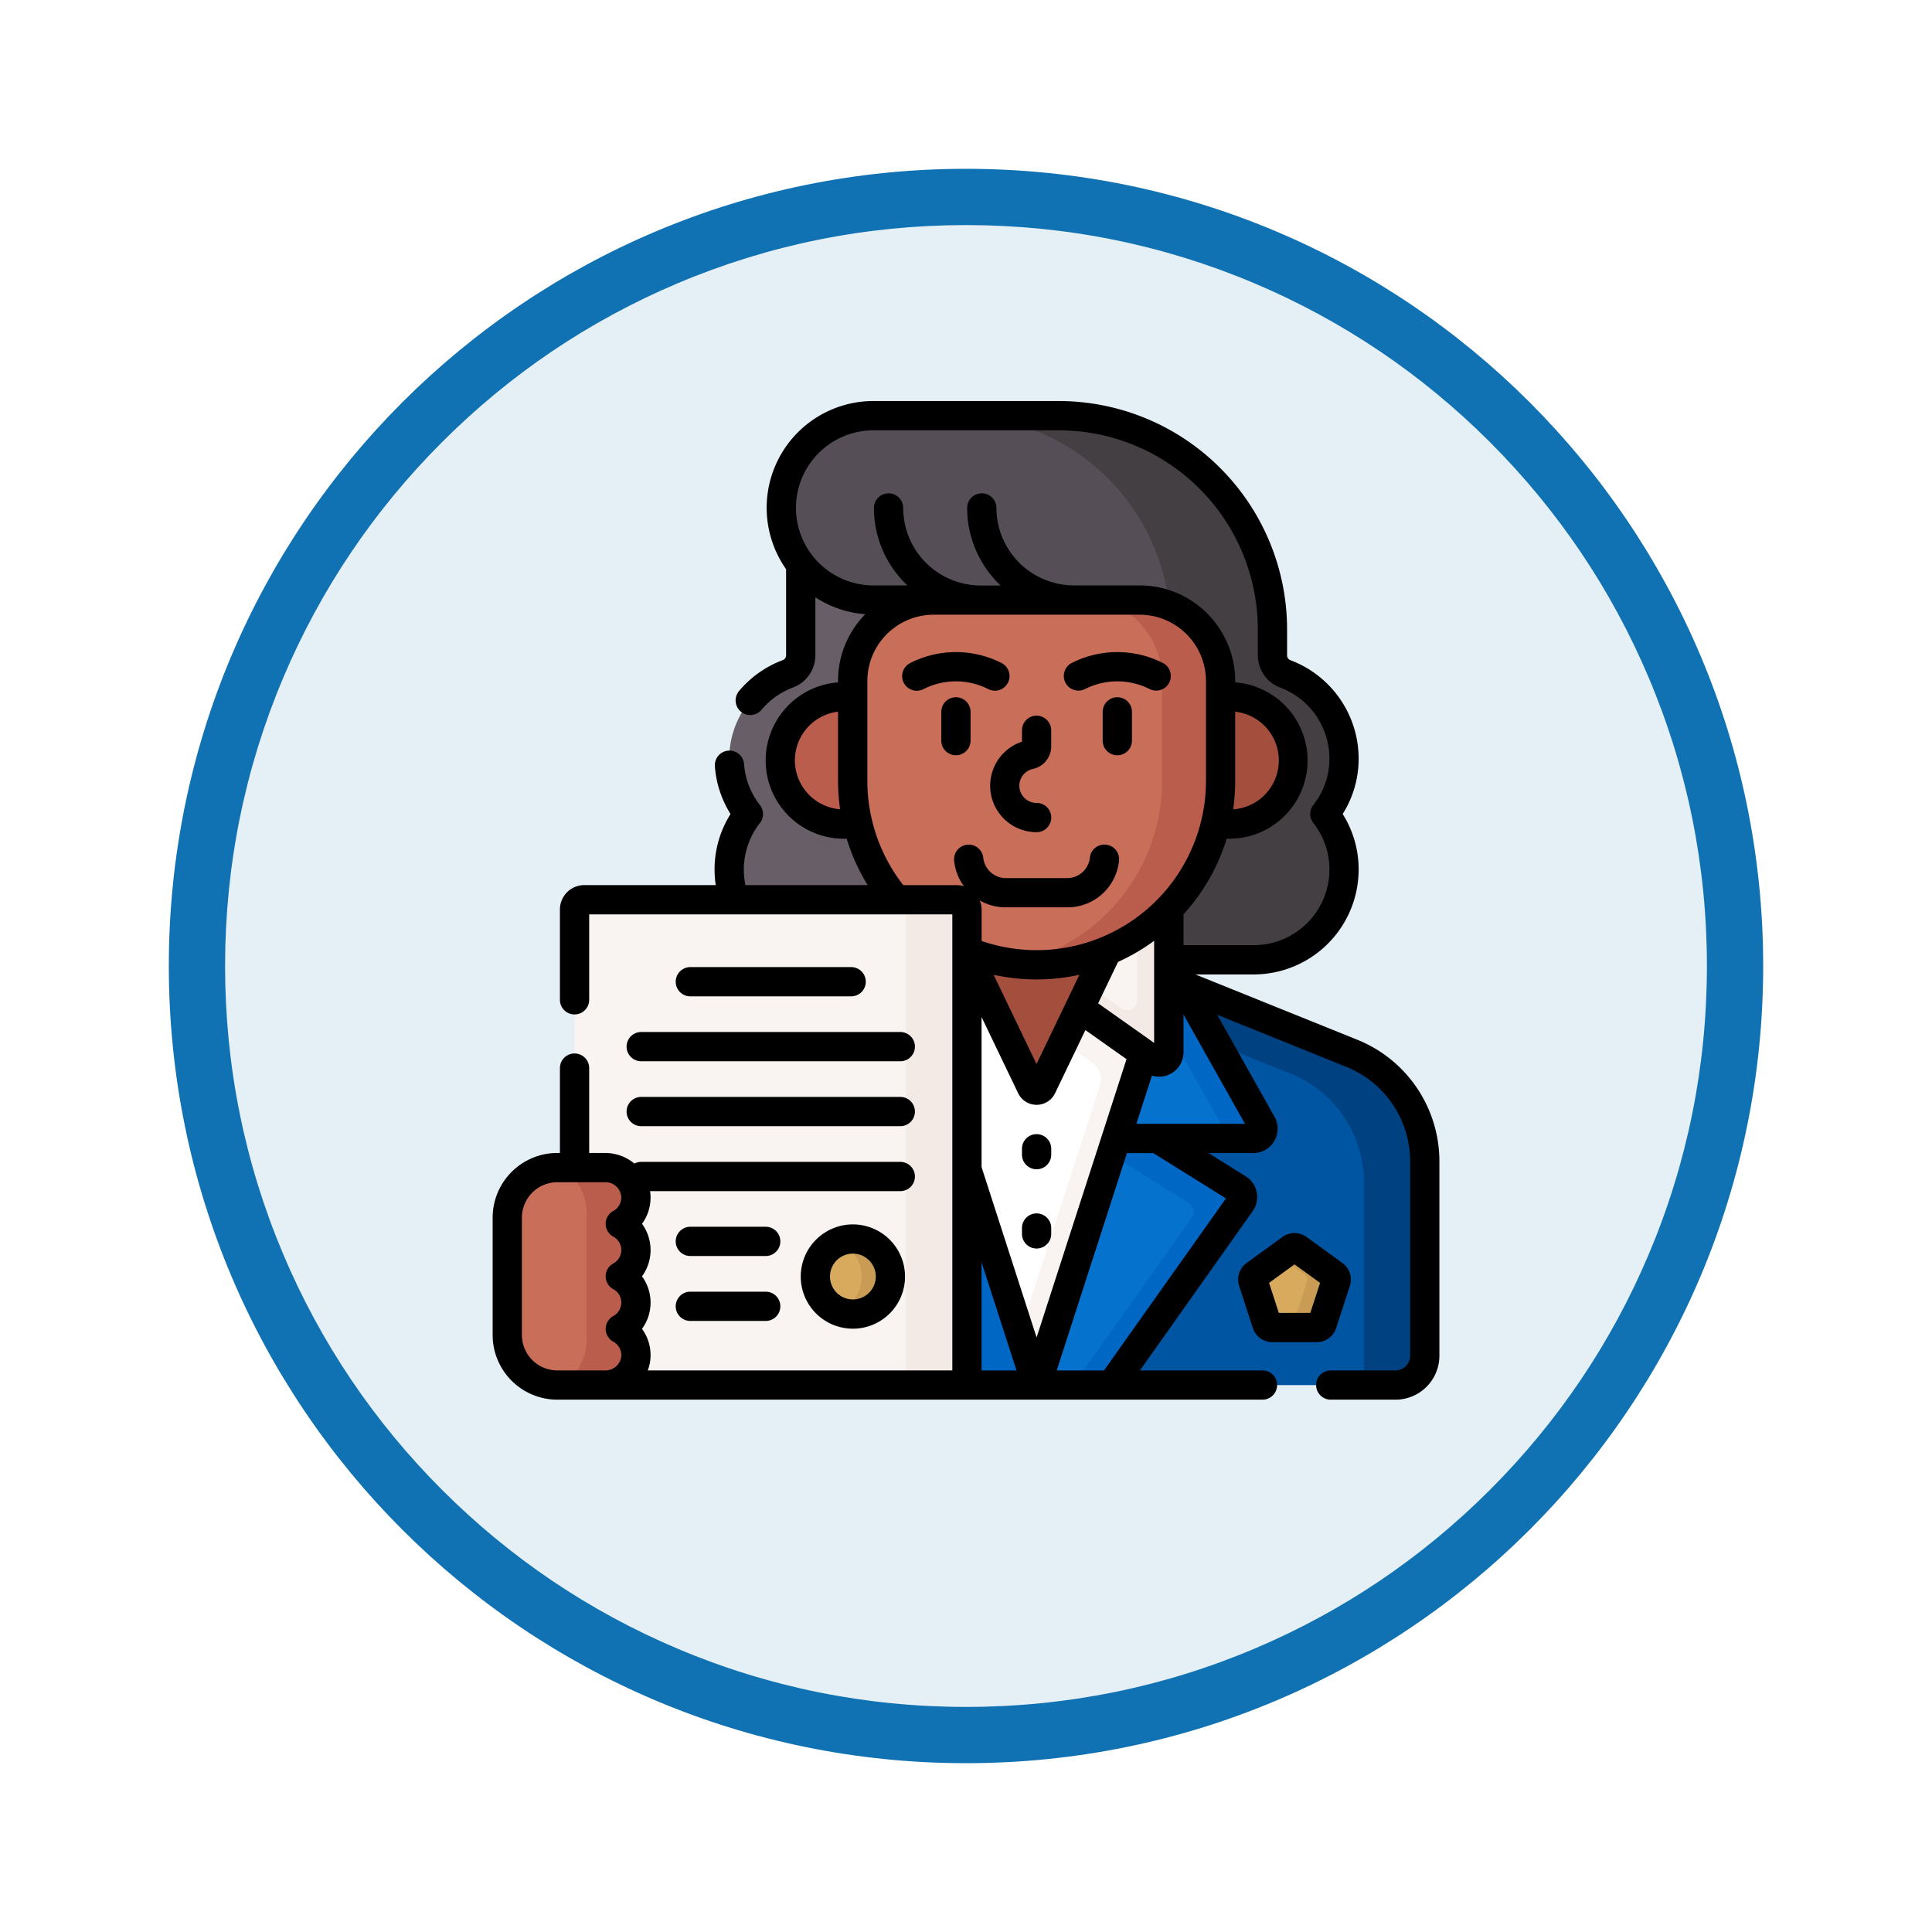 <svg xmlns="http://www.w3.org/2000/svg" xmlns:xlink="http://www.w3.org/1999/xlink" width="103" height="103" viewBox="0 0 103 103">
  <defs>
    <filter id="Trazado_904820" x="0" y="0" width="103" height="103" filterUnits="userSpaceOnUse">
      <feOffset dy="3" input="SourceAlpha"/>
      <feGaussianBlur stdDeviation="3" result="blur"/>
      <feFlood flood-opacity="0.161"/>
      <feComposite operator="in" in2="blur"/>
      <feComposite in="SourceGraphic"/>
    </filter>
  </defs>
  <g id="Grupo_1226526" data-name="Grupo 1226526" transform="translate(-170 -5695)">
    <g id="Grupo_1225993" data-name="Grupo 1225993" transform="translate(0 -5383.586)">
      <g id="Grupo_1223185" data-name="Grupo 1223185" transform="translate(-1 6410.586)">
        <g id="Grupo_1220650" data-name="Grupo 1220650" transform="translate(5 -5673)">
          <g id="Grupo_1219296" data-name="Grupo 1219296" transform="translate(175 10347)">
            <g id="Grupo_1218002" data-name="Grupo 1218002" transform="translate(0 0)">
              <g id="Grupo_1211578" data-name="Grupo 1211578">
                <g id="Grupo_1207774" data-name="Grupo 1207774" transform="translate(0)">
                  <g id="Grupo_1206630" data-name="Grupo 1206630" transform="translate(0)">
                    <g id="Grupo_1185091" data-name="Grupo 1185091">
                      <g id="Grupo_1179560" data-name="Grupo 1179560">
                        <g id="Grupo_1173787" data-name="Grupo 1173787">
                          <g id="Grupo_1171910" data-name="Grupo 1171910">
                            <g id="Grupo_1167341" data-name="Grupo 1167341">
                              <g id="Grupo_1166792" data-name="Grupo 1166792">
                                <g transform="matrix(1, 0, 0, 1, -9, -6)" filter="url(#Trazado_904820)">
                                  <g id="Trazado_904820-2" data-name="Trazado 904820" transform="translate(9 6)" fill="#e5f0f6">
                                    <path d="M 42.5 83.5 C 36.964 83.5 31.595 82.416 26.541 80.279 C 21.659 78.214 17.274 75.257 13.509 71.492 C 9.743 67.726 6.786 63.341 4.721 58.459 C 2.584 53.405 1.5 48.036 1.5 42.5 C 1.5 36.964 2.584 31.595 4.721 26.541 C 6.786 21.659 9.743 17.275 13.509 13.509 C 17.274 9.743 21.659 6.786 26.541 4.721 C 31.595 2.584 36.964 1.5 42.5 1.5 C 48.036 1.5 53.405 2.584 58.459 4.721 C 63.341 6.786 67.726 9.743 71.491 13.509 C 75.257 17.275 78.214 21.659 80.279 26.541 C 82.416 31.595 83.5 36.964 83.5 42.5 C 83.5 48.036 82.416 53.405 80.279 58.459 C 78.214 63.341 75.257 67.726 71.491 71.492 C 67.726 75.257 63.341 78.214 58.459 80.279 C 53.405 82.416 48.036 83.5 42.5 83.5 Z" stroke="none"/>
                                    <path d="M 42.5 3 C 37.166 3 31.994 4.044 27.126 6.103 C 22.422 8.092 18.198 10.941 14.569 14.569 C 10.941 18.198 8.092 22.423 6.103 27.126 C 4.044 31.994 3 37.166 3 42.5 C 3 47.834 4.044 53.007 6.103 57.874 C 8.092 62.578 10.941 66.802 14.569 70.431 C 18.198 74.059 22.422 76.908 27.126 78.897 C 31.994 80.956 37.166 82 42.5 82 C 47.834 82 53.006 80.956 57.874 78.897 C 62.578 76.908 66.802 74.059 70.431 70.431 C 74.059 66.802 76.908 62.578 78.897 57.874 C 80.956 53.007 82 47.834 82 42.5 C 82 37.166 80.956 31.994 78.897 27.126 C 76.908 22.423 74.059 18.198 70.431 14.569 C 66.802 10.941 62.578 8.092 57.874 6.103 C 53.006 4.044 47.834 3 42.5 3 M 42.5 -7.62939453125e-06 C 65.972 -7.62939453125e-06 85 19.028 85 42.5 C 85 65.972 65.972 85 42.5 85 C 19.028 85 -7.62939453125e-06 65.972 -7.62939453125e-06 42.5 C -7.62939453125e-06 19.028 19.028 -7.62939453125e-06 42.5 -7.62939453125e-06 Z" stroke="none" fill="#1172b3"/>
                                  </g>
                                </g>
                              </g>
                            </g>
                          </g>
                        </g>
                      </g>
                    </g>
                  </g>
                </g>
              </g>
            </g>
          </g>
        </g>
      </g>
    </g>
    <g id="abogado_5_" data-name="abogado (5)" transform="translate(182.958 5716.38)">
      <g id="Grupo_1226524" data-name="Grupo 1226524" transform="translate(14.086 0.78)">
        <g id="Grupo_1226490" data-name="Grupo 1226490" transform="translate(11.831 7.757)">
          <g id="Grupo_1226489" data-name="Grupo 1226489">
            <path id="Trazado_1180108" data-name="Trazado 1180108" d="M143.717,100.249l-.145-.171a9.707,9.707,0,0,1-2.3-6.273V88.484a4.217,4.217,0,0,1,4.212-4.212v-.208h-3.2a4.807,4.807,0,0,1-3.88-1.97v5.034a1.05,1.05,0,0,1-.691.979,4.807,4.807,0,0,0-2.1,7.468,4.806,4.806,0,0,0-.709,4.674Z" transform="translate(-134.585 -82.093)" fill="#685e68"/>
          </g>
        </g>
        <g id="Grupo_1226491" data-name="Grupo 1226491" transform="translate(14.611)">
          <path id="Trazado_1180109" data-name="Trazado 1180109" d="M191.311,25.775a4.81,4.81,0,0,0-3.124-4.5,1.05,1.05,0,0,1-.691-.979v-1.4A11.389,11.389,0,0,0,176.107,7.5h-9.88a4.915,4.915,0,1,0,0,9.831h3.2v.1h10.982a4.217,4.217,0,0,1,4.212,4.212v5.321a9.669,9.669,0,0,1-2.653,6.66V36.51h4.53a4.807,4.807,0,0,0,3.785-7.772A4.786,4.786,0,0,0,191.311,25.775Z" transform="translate(-161.312 -7.5)" fill="#554e56"/>
        </g>
        <g id="Grupo_1226492" data-name="Grupo 1226492" transform="translate(23.966)">
          <path id="Trazado_1180110" data-name="Trazado 1180110" d="M271.924,25.775a4.81,4.81,0,0,0-3.123-4.5,1.05,1.05,0,0,1-.691-.979v-1.4A11.389,11.389,0,0,0,256.72,7.5h-5.44A11.39,11.39,0,0,1,262.6,17.628a4.317,4.317,0,0,1,2.743,4.019v5.321a9.774,9.774,0,0,1-2.753,6.812l0,2.73h4.53a4.807,4.807,0,0,0,3.785-7.772A4.786,4.786,0,0,0,271.924,25.775Z" transform="translate(-251.28 -7.5)" fill="#433f43"/>
        </g>
        <g id="Grupo_1226494" data-name="Grupo 1226494" transform="translate(32.118 30.326)">
          <g id="Grupo_1226493" data-name="Grupo 1226493">
            <path id="Trazado_1180111" data-name="Trazado 1180111" d="M342.561,302.8l-9.081-3.662,4.206,7.486a.416.416,0,0,1-.363.62h-5.465l4.6,2.872a.416.416,0,0,1,.119.593l-6.9,9.751v.033h15.236a1.56,1.56,0,0,0,1.56-1.56V308.582A6.239,6.239,0,0,0,342.561,302.8Z" transform="translate(-329.671 -299.134)" fill="#0055a3"/>
          </g>
        </g>
        <g id="Grupo_1226496" data-name="Grupo 1226496" transform="translate(35.927 30.326)">
          <g id="Grupo_1226495" data-name="Grupo 1226495">
            <path id="Trazado_1180112" data-name="Trazado 1180112" d="M375.386,302.8l-9.081-3.662,1.743,3.1,4.094,1.651a6.239,6.239,0,0,1,3.906,5.786v10.347a1.557,1.557,0,0,1-.072.468h1.756a1.56,1.56,0,0,0,1.56-1.56V308.582A6.239,6.239,0,0,0,375.386,302.8Z" transform="translate(-366.305 -299.134)" fill="#004281"/>
          </g>
        </g>
        <g id="Grupo_1226500" data-name="Grupo 1226500" transform="translate(23.987 37.334)">
          <g id="Grupo_1226497" data-name="Grupo 1226497" transform="translate(4.234)">
            <path id="Trazado_1180113" data-name="Trazado 1180113" d="M302.931,370.412l-6.21-3.881-4.453,13.782-.073.564h4l6.884-9.724A.52.52,0,0,0,302.931,370.412Z" transform="translate(-292.195 -366.531)" fill="#0573ce"/>
          </g>
          <g id="Grupo_1226498" data-name="Grupo 1226498" transform="translate(6.182)">
            <path id="Trazado_1180114" data-name="Trazado 1180114" d="M319.714,370.412l-6.21-3.881-.647,2,4.252,2.657a.52.52,0,0,1,.149.741l-6.331,8.944h2.053l6.884-9.724A.52.52,0,0,0,319.714,370.412Z" transform="translate(-310.926 -366.531)" fill="#0067c5"/>
          </g>
          <g id="Grupo_1226499" data-name="Grupo 1226499" transform="translate(0 2.199)">
            <path id="Trazado_1180115" data-name="Trazado 1180115" d="M251.895,399.3a.416.416,0,0,1-.416.416v.1h4.234l-.02-.364-3.8-11.784Z" transform="translate(-251.479 -387.676)" fill="#0067c5"/>
          </g>
        </g>
        <g id="Grupo_1226501" data-name="Grupo 1226501" transform="translate(32.358 28.761)">
          <path id="Trazado_1180116" data-name="Trazado 1180116" d="M339.852,293.084l-5.056-9v5.181a.409.409,0,0,1-.127.3.426.426,0,0,1-.29.117h0a.412.412,0,0,1-.238-.077l-.518-.366a.1.1,0,0,0-.159.053l-1.475,4.567H339.4A.52.52,0,0,0,339.852,293.084Z" transform="translate(-331.987 -284.084)" fill="#0573ce"/>
        </g>
        <g id="Grupo_1226502" data-name="Grupo 1226502" transform="translate(35.167 28.761)">
          <path id="Trazado_1180117" data-name="Trazado 1180117" d="M364.053,293.084l-5.056-9v3.884l2.874,5.115a.52.52,0,0,1-.453.775H363.6a.52.52,0,0,0,.453-.775Z" transform="translate(-358.997 -284.084)" fill="#0067c5"/>
        </g>
        <g id="Grupo_1226503" data-name="Grupo 1226503" transform="translate(24.403 31.43)">
          <path id="Trazado_1180118" data-name="Trazado 1180118" d="M261.553,309.751l-2.069,4.309a.208.208,0,0,1-.375,0l-2.069-4.309-1.561,1.1v7.329L259.3,330l5.745-17.784Z" transform="translate(-255.478 -309.751)" fill="#fff"/>
        </g>
        <g id="Grupo_1226505" data-name="Grupo 1226505" transform="translate(27.328 31.43)">
          <g id="Grupo_1226504" data-name="Grupo 1226504">
            <path id="Trazado_1180119" data-name="Trazado 1180119" d="M286.76,309.752l-.922,1.919,1.657,1.172a1.04,1.04,0,0,1,.389,1.169l-4.274,13.228L284.5,330l5.745-17.784Z" transform="translate(-283.611 -309.752)" fill="#f9f3f1"/>
          </g>
        </g>
        <g id="Grupo_1226506" data-name="Grupo 1226506" transform="translate(24.403 28.419)">
          <path id="Trazado_1180120" data-name="Trazado 1180120" d="M255.479,280.8v4.242L257,283.967Z" transform="translate(-255.479 -280.8)" fill="#f9f3f1"/>
        </g>
        <g id="Grupo_1226507" data-name="Grupo 1226507" transform="translate(30.452 26.128)">
          <path id="Trazado_1180121" data-name="Trazado 1180121" d="M315.23,261.029l-.136.092-1.44,3,.066.1L317.653,267a.52.52,0,0,0,.82-.425v-7.814A9.747,9.747,0,0,1,315.23,261.029Z" transform="translate(-313.654 -258.765)" fill="#f9f3f1"/>
        </g>
        <g id="Grupo_1226508" data-name="Grupo 1226508" transform="translate(30.452 26.128)">
          <path id="Trazado_1180122" data-name="Trazado 1180122" d="M316.783,260.185v3.637a.52.52,0,0,1-.82.425L314.194,263l-.54,1.124.066.1L317.653,267a.52.52,0,0,0,.82-.425v-7.814A9.77,9.77,0,0,1,316.783,260.185Z" transform="translate(-313.654 -258.765)" fill="#f3eae6"/>
        </g>
        <g id="Grupo_1226509" data-name="Grupo 1226509" transform="translate(24.403 28.38)">
          <path id="Trazado_1180123" data-name="Trazado 1180123" d="M259.3,281.215a9.65,9.65,0,0,1-3.818-.784v.031l3.537,7.364a.312.312,0,0,0,.562,0l3.556-7.4A9.647,9.647,0,0,1,259.3,281.215Z" transform="translate(-255.478 -280.423)" fill="#a44f3e"/>
        </g>
        <g id="Grupo_1226512" data-name="Grupo 1226512" transform="translate(14.553 14.987)">
          <g id="Grupo_1226510" data-name="Grupo 1226510">
            <path id="Trazado_1180124" data-name="Trazado 1180124" d="M164.722,156.1v-4.482h-.569a3.395,3.395,0,0,0,0,6.79H165a9.685,9.685,0,0,1-.278-2.308Z" transform="translate(-160.758 -151.622)" fill="#bb5d4c"/>
          </g>
          <g id="Grupo_1226511" data-name="Grupo 1226511" transform="translate(23.093)">
            <path id="Trazado_1180125" data-name="Trazado 1180125" d="M383.706,151.622h-.592V156.1a9.693,9.693,0,0,1-.278,2.308h.87a3.395,3.395,0,0,0,0-6.79Z" transform="translate(-382.836 -151.622)" fill="#a44f3e"/>
          </g>
        </g>
        <path id="Trazado_1180126" data-name="Trazado 1180126" d="M213.178,102.041H202.2a4.316,4.316,0,0,0-4.316,4.316v5.321a9.769,9.769,0,0,0,2.414,6.444h3.159a.416.416,0,0,1,.416.416v2.177a9.813,9.813,0,0,0,13.625-9.036v-5.321A4.316,4.316,0,0,0,213.178,102.041Z" transform="translate(-179.467 -92.21)" fill="#c96e59"/>
        <g id="Grupo_1226513" data-name="Grupo 1226513" transform="translate(27.057 9.831)">
          <path id="Trazado_1180127" data-name="Trazado 1180127" d="M287.661,102.041h-2.028a4.387,4.387,0,0,1,3.226,4.229v5.407a9.968,9.968,0,0,1-7.852,9.74,9.809,9.809,0,0,0,10.971-9.738v-5.321A4.316,4.316,0,0,0,287.661,102.041Z" transform="translate(-281.006 -102.041)" fill="#bb5d4c"/>
        </g>
        <g id="Grupo_1226521" data-name="Grupo 1226521" transform="translate(0 25.808)">
          <path id="Trazado_1180128" data-name="Trazado 1180128" d="M75.7,255.69H55.825a.52.52,0,0,0-.52.52v13.759h1.637a1.621,1.621,0,0,1,1.635,1.545,1.594,1.594,0,0,1-.832,1.45,1.595,1.595,0,0,1,0,2.8,1.595,1.595,0,0,1,0,2.8,1.594,1.594,0,0,1,.832,1.45,1.621,1.621,0,0,1-1.635,1.545H75.7a.52.52,0,0,0,.52-.52V256.21A.52.52,0,0,0,75.7,255.69Z" transform="translate(-51.718 -255.69)" fill="#f9f3f1"/>
          <g id="Grupo_1226514" data-name="Grupo 1226514" transform="translate(20.731 0)">
            <path id="Trazado_1180129" data-name="Trazado 1180129" d="M223.429,255.69h-3.255a.52.52,0,0,1,.52.52v24.833a.52.52,0,0,1-.52.52h3.255a.52.52,0,0,0,.52-.52V256.21A.52.52,0,0,0,223.429,255.69Z" transform="translate(-220.174 -255.69)" fill="#f3eae6"/>
          </g>
          <g id="Grupo_1226517" data-name="Grupo 1226517" transform="translate(0 14.279)">
            <g id="Grupo_1226516" data-name="Grupo 1226516">
              <g id="Grupo_1226515" data-name="Grupo 1226515">
                <path id="Trazado_1180130" data-name="Trazado 1180130" d="M27.665,400.2a1.636,1.636,0,0,0,0,2.851,1.621,1.621,0,0,1-1.635,1.545H23.473a2.668,2.668,0,0,1-2.668-2.668v-6.257a2.668,2.668,0,0,1,2.668-2.668h2.556a1.621,1.621,0,0,1,1.635,1.545,1.636,1.636,0,0,0,0,2.851,1.595,1.595,0,0,0,0,2.8Z" transform="translate(-20.805 -393.005)" fill="#c96e59"/>
              </g>
            </g>
          </g>
          <g id="Grupo_1226518" data-name="Grupo 1226518" transform="translate(2.892 14.279)">
            <path id="Trazado_1180131" data-name="Trazado 1180131" d="M52.584,400.2a1.595,1.595,0,0,1,0-2.8,1.636,1.636,0,0,1,0-2.851,1.621,1.621,0,0,0-1.635-1.545H48.616a2.869,2.869,0,0,1,1.341,2.43v6.735a2.869,2.869,0,0,1-1.341,2.43h2.332a1.621,1.621,0,0,0,1.635-1.545,1.636,1.636,0,0,1,0-2.851Z" transform="translate(-48.616 -393.006)" fill="#bb5d4c"/>
          </g>
          <g id="Grupo_1226519" data-name="Grupo 1226519" transform="translate(16.426 18.088)">
            <circle id="Elipse_14690" data-name="Elipse 14690" cx="2" cy="2" r="2" fill="#d8aa5e"/>
          </g>
          <g id="Grupo_1226520" data-name="Grupo 1226520" transform="translate(17.659 18.088)">
            <path id="Trazado_1180132" data-name="Trazado 1180132" d="M191.393,429.635a1.992,1.992,0,0,0-.768.153,2,2,0,0,1,0,3.694,2,2,0,1,0,.768-3.848Z" transform="translate(-190.625 -429.635)" fill="#c99c56"/>
          </g>
        </g>
        <g id="Grupo_1226522" data-name="Grupo 1226522" transform="translate(39.75 44.356)">
          <path id="Trazado_1180133" data-name="Trazado 1180133" d="M405.107,434.121l-1.91,1.388a.312.312,0,0,0-.113.349l.73,2.245a.312.312,0,0,0,.3.216h2.361a.312.312,0,0,0,.3-.216l.73-2.245a.312.312,0,0,0-.113-.349l-1.91-1.388A.312.312,0,0,0,405.107,434.121Z" transform="translate(-403.068 -434.062)" fill="#d8aa5e"/>
        </g>
        <g id="Grupo_1226523" data-name="Grupo 1226523" transform="translate(41.202 44.356)">
          <path id="Trazado_1180134" data-name="Trazado 1180134" d="M419.9,435.509l-1.91-1.388a.312.312,0,0,0-.367,0l-.586.426,1.324.962a.312.312,0,0,1,.113.349l-.73,2.245a.312.312,0,0,1-.3.216h1.54a.312.312,0,0,0,.3-.216l.73-2.245A.312.312,0,0,0,419.9,435.509Z" transform="translate(-417.034 -434.062)" fill="#c99c56"/>
        </g>
      </g>
      <g id="Grupo_1226525" data-name="Grupo 1226525" transform="translate(13.306 0)">
        <path id="Trazado_1180135" data-name="Trazado 1180135" d="M59.385,34.044,50.771,30.57h3.116a5.6,5.6,0,0,0,5.588-5.588,5.524,5.524,0,0,0-.851-2.964,5.525,5.525,0,0,0,.851-2.964,5.614,5.614,0,0,0-3.63-5.235.27.27,0,0,1-.185-.249v-1.4A12.183,12.183,0,0,0,43.491,0h-9.88a5.692,5.692,0,0,0-4.66,8.966v4.6a.27.27,0,0,1-.185.249,5.608,5.608,0,0,0-2.311,1.63.78.78,0,1,0,1.191,1.007,4.046,4.046,0,0,1,1.666-1.176,1.84,1.84,0,0,0,1.2-1.71v-3.1a5.66,5.66,0,0,0,2.658.9,5.076,5.076,0,0,0-1.45,3.555V15a4.174,4.174,0,0,0,.314,8.336h.148A10.622,10.622,0,0,0,33.3,25.808H26.784a4.014,4.014,0,0,1,.771-3.309.78.78,0,0,0,0-.962,4,4,0,0,1-.845-2.179.78.78,0,0,0-1.556.116,5.551,5.551,0,0,0,.834,2.543,5.561,5.561,0,0,0-.788,3.79H18.193a1.3,1.3,0,0,0-1.3,1.3v4.816a.78.78,0,0,0,1.56,0V27.368H37.813V51.681H21.576a2.29,2.29,0,0,0,.148-.742,2.369,2.369,0,0,0-.455-1.474,2.375,2.375,0,0,0,0-2.8,2.375,2.375,0,0,0,0-2.8,2.369,2.369,0,0,0,.455-1.474,2.279,2.279,0,0,0-.024-.268H35.039a.78.78,0,1,0,0-1.56H21.227a.776.776,0,0,0-.364.09,2.428,2.428,0,0,0-1.553-.565h-.857V35.563a.78.78,0,0,0-1.56,0v4.524h-.139a3.452,3.452,0,0,0-3.448,3.448v6.257a3.452,3.452,0,0,0,3.448,3.448H54.348a.78.78,0,0,0,0-1.56H47.815l6.013-8.494a1.3,1.3,0,0,0-.372-1.853l-1.982-1.239h2.383a1.3,1.3,0,0,0,1.133-1.936l-3.054-5.437,6.868,2.77a5.435,5.435,0,0,1,3.417,5.063V50.9a.781.781,0,0,1-.78.78H57.988a.78.78,0,0,0,0,1.56H61.44a2.342,2.342,0,0,0,2.34-2.34V40.554a6.988,6.988,0,0,0-4.394-6.51ZM29.419,19.161a2.619,2.619,0,0,1,2.3-2.6v3.683a10.576,10.576,0,0,0,.108,1.494c0,.009,0,.017,0,.026A2.618,2.618,0,0,1,29.419,19.161ZM19.74,47.349a.815.815,0,0,1,0,1.432.78.78,0,0,0,0,1.37.813.813,0,0,1,.426.741.842.842,0,0,1-.855.789H16.754a1.89,1.89,0,0,1-1.888-1.888V43.535a1.891,1.891,0,0,1,1.888-1.888H19.31a.842.842,0,0,1,.855.789.813.813,0,0,1-.426.742.78.78,0,0,0,0,1.37.815.815,0,0,1,0,1.432.78.78,0,0,0,0,1.37ZM29.476,5.7A4.14,4.14,0,0,1,33.612,1.56h9.88A10.621,10.621,0,0,1,54.1,12.169v1.4a1.84,1.84,0,0,0,1.2,1.71,4.047,4.047,0,0,1,2.617,3.774,3.988,3.988,0,0,1-.857,2.482.78.78,0,0,0,0,.962,3.986,3.986,0,0,1,.857,2.482,4.033,4.033,0,0,1-4.029,4.029h-3.75V27.364a10.593,10.593,0,0,0,2.3-4.028H52.6A4.174,4.174,0,0,0,52.894,15v-.071a5.1,5.1,0,0,0-5.1-5.1H44.3A4.14,4.14,0,0,1,40.164,5.7a.78.78,0,0,0-1.56,0,5.679,5.679,0,0,0,1.786,4.135H39.328A4.14,4.14,0,0,1,35.193,5.7a.78.78,0,0,0-1.56,0A5.675,5.675,0,0,0,35.42,9.831H33.612A4.14,4.14,0,0,1,29.476,5.7ZM52.784,21.769a10.622,10.622,0,0,0,.109-1.521V16.563a2.614,2.614,0,0,1-.109,5.206ZM46,23.651a.779.779,0,0,0-.855.7,1.216,1.216,0,0,1-1.2,1.083H40.662a1.216,1.216,0,0,1-1.2-1.083.78.78,0,0,0-1.552.158,2.761,2.761,0,0,0,.517,1.353,1.293,1.293,0,0,0-.356-.051H35.2a9.031,9.031,0,0,1-1.917-5.56V14.927a3.54,3.54,0,0,1,3.536-3.536H47.8a3.54,3.54,0,0,1,3.536,3.536v5.321a9.029,9.029,0,0,1-11.962,8.538V27.108a1.29,1.29,0,0,0-.1-.486,2.762,2.762,0,0,0,1.385.37h3.289A2.757,2.757,0,0,0,46.7,24.506a.78.78,0,0,0-.7-.855Zm2.572,5.122V34.22l-2.985-2.111,1.06-2.207A10.586,10.586,0,0,0,48.577,28.773Zm-3.984,1.813-2.287,4.762-2.286-4.76a10.641,10.641,0,0,0,4.573,0ZM39.372,51.681V45.915l1.863,5.765Zm0-10.839v-8l1.95,4.06a1.092,1.092,0,0,0,1.969,0l1.616-3.366L47.1,35.086,42.306,49.924ZM52.4,42.51,45.9,51.681H43.378l3.743-11.586H48.53Zm1.016-3.976H47.625l.83-2.57a1.3,1.3,0,0,0,1.682-1.243V32.706Z" transform="translate(-13.306 0)"/>
        <path id="Trazado_1180136" data-name="Trazado 1180136" d="M270.862,161.313a.78.78,0,0,0-.78.78v.606a2.476,2.476,0,0,0,.78,4.826.78.78,0,0,0,0-1.56.916.916,0,0,1-.2-1.811,1.23,1.23,0,0,0,.977-1.207v-.854A.78.78,0,0,0,270.862,161.313Z" transform="translate(-241.861 -144.539)"/>
        <path id="Trazado_1180137" data-name="Trazado 1180137" d="M244.1,151.867a.78.78,0,0,0-.78.78v1.533a.78.78,0,0,0,1.56,0v-1.533A.78.78,0,0,0,244.1,151.867Z" transform="translate(-219.401 -136.075)"/>
        <path id="Trazado_1180138" data-name="Trazado 1180138" d="M327.631,154.18v-1.533a.78.78,0,1,0-1.56,0v1.533a.78.78,0,0,0,1.56,0Z" transform="translate(-293.548 -136.075)"/>
        <path id="Trazado_1180139" data-name="Trazado 1180139" d="M228.957,130.349a.78.78,0,0,0-.341-1.049,5.376,5.376,0,0,0-4.866,0,.78.78,0,1,0,.708,1.39,3.81,3.81,0,0,1,3.45,0A.78.78,0,0,0,228.957,130.349Z" transform="translate(-201.485 -115.333)"/>
        <path id="Trazado_1180140" data-name="Trazado 1180140" d="M310.66,130.689a.78.78,0,0,0,.708-1.39,5.375,5.375,0,0,0-4.866,0,.78.78,0,0,0,.708,1.39A3.81,3.81,0,0,1,310.66,130.689Z" transform="translate(-275.632 -115.332)"/>
        <path id="Trazado_1180141" data-name="Trazado 1180141" d="M116.521,291.778a.78.78,0,0,0,0-1.56h-8.573a.78.78,0,1,0,0,1.56Z" transform="translate(-97.408 -260.04)"/>
        <path id="Trazado_1180142" data-name="Trazado 1180142" d="M81.979,324.28a.78.78,0,0,0,.78.78H96.571a.78.78,0,0,0,0-1.56H82.759A.78.78,0,0,0,81.979,324.28Z" transform="translate(-74.838 -289.861)"/>
        <path id="Trazado_1180143" data-name="Trazado 1180143" d="M82.759,358.342H96.571a.78.78,0,1,0,0-1.56H82.759a.78.78,0,1,0,0,1.56Z" transform="translate(-74.838 -319.682)"/>
        <path id="Trazado_1180144" data-name="Trazado 1180144" d="M111.966,423.347h-4.018a.78.78,0,0,0,0,1.56h4.018a.78.78,0,0,0,0-1.56Z" transform="translate(-97.408 -379.325)"/>
        <path id="Trazado_1180145" data-name="Trazado 1180145" d="M111.966,456.629h-4.018a.78.78,0,1,0,0,1.56h4.018a.78.78,0,1,0,0-1.56Z" transform="translate(-97.408 -409.146)"/>
        <path id="Trazado_1180146" data-name="Trazado 1180146" d="M174.054,422.135a2.78,2.78,0,1,0,2.78,2.78A2.784,2.784,0,0,0,174.054,422.135Zm0,4a1.221,1.221,0,1,1,1.221-1.221A1.222,1.222,0,0,1,174.054,426.136Z" transform="translate(-154.848 -378.239)"/>
        <path id="Trazado_1180147" data-name="Trazado 1180147" d="M285.475,375.874a.78.78,0,0,0-.78.78v.312a.78.78,0,0,0,1.56,0v-.312A.78.78,0,0,0,285.475,375.874Z" transform="translate(-256.475 -336.789)"/>
        <path id="Trazado_1180148" data-name="Trazado 1180148" d="M285.475,416.5a.78.78,0,0,0-.78.78v.312a.78.78,0,1,0,1.56,0v-.312A.78.78,0,0,0,285.475,416.5Z" transform="translate(-256.475 -373.19)"/>
        <path id="Trazado_1180149" data-name="Trazado 1180149" d="M400.786,431.619l.73-2.246a1.089,1.089,0,0,0-.4-1.22l-1.91-1.388a1.089,1.089,0,0,0-1.283,0h0l-1.91,1.388a1.089,1.089,0,0,0-.4,1.221l.73,2.245a1.089,1.089,0,0,0,1.038.755h2.361A1.089,1.089,0,0,0,400.786,431.619Zm-1.378-.805h-1.681l-.519-1.6,1.36-.988,1.36.988Z" transform="translate(-355.815 -382.2)"/>
      </g>
    </g>
  </g>
</svg>
